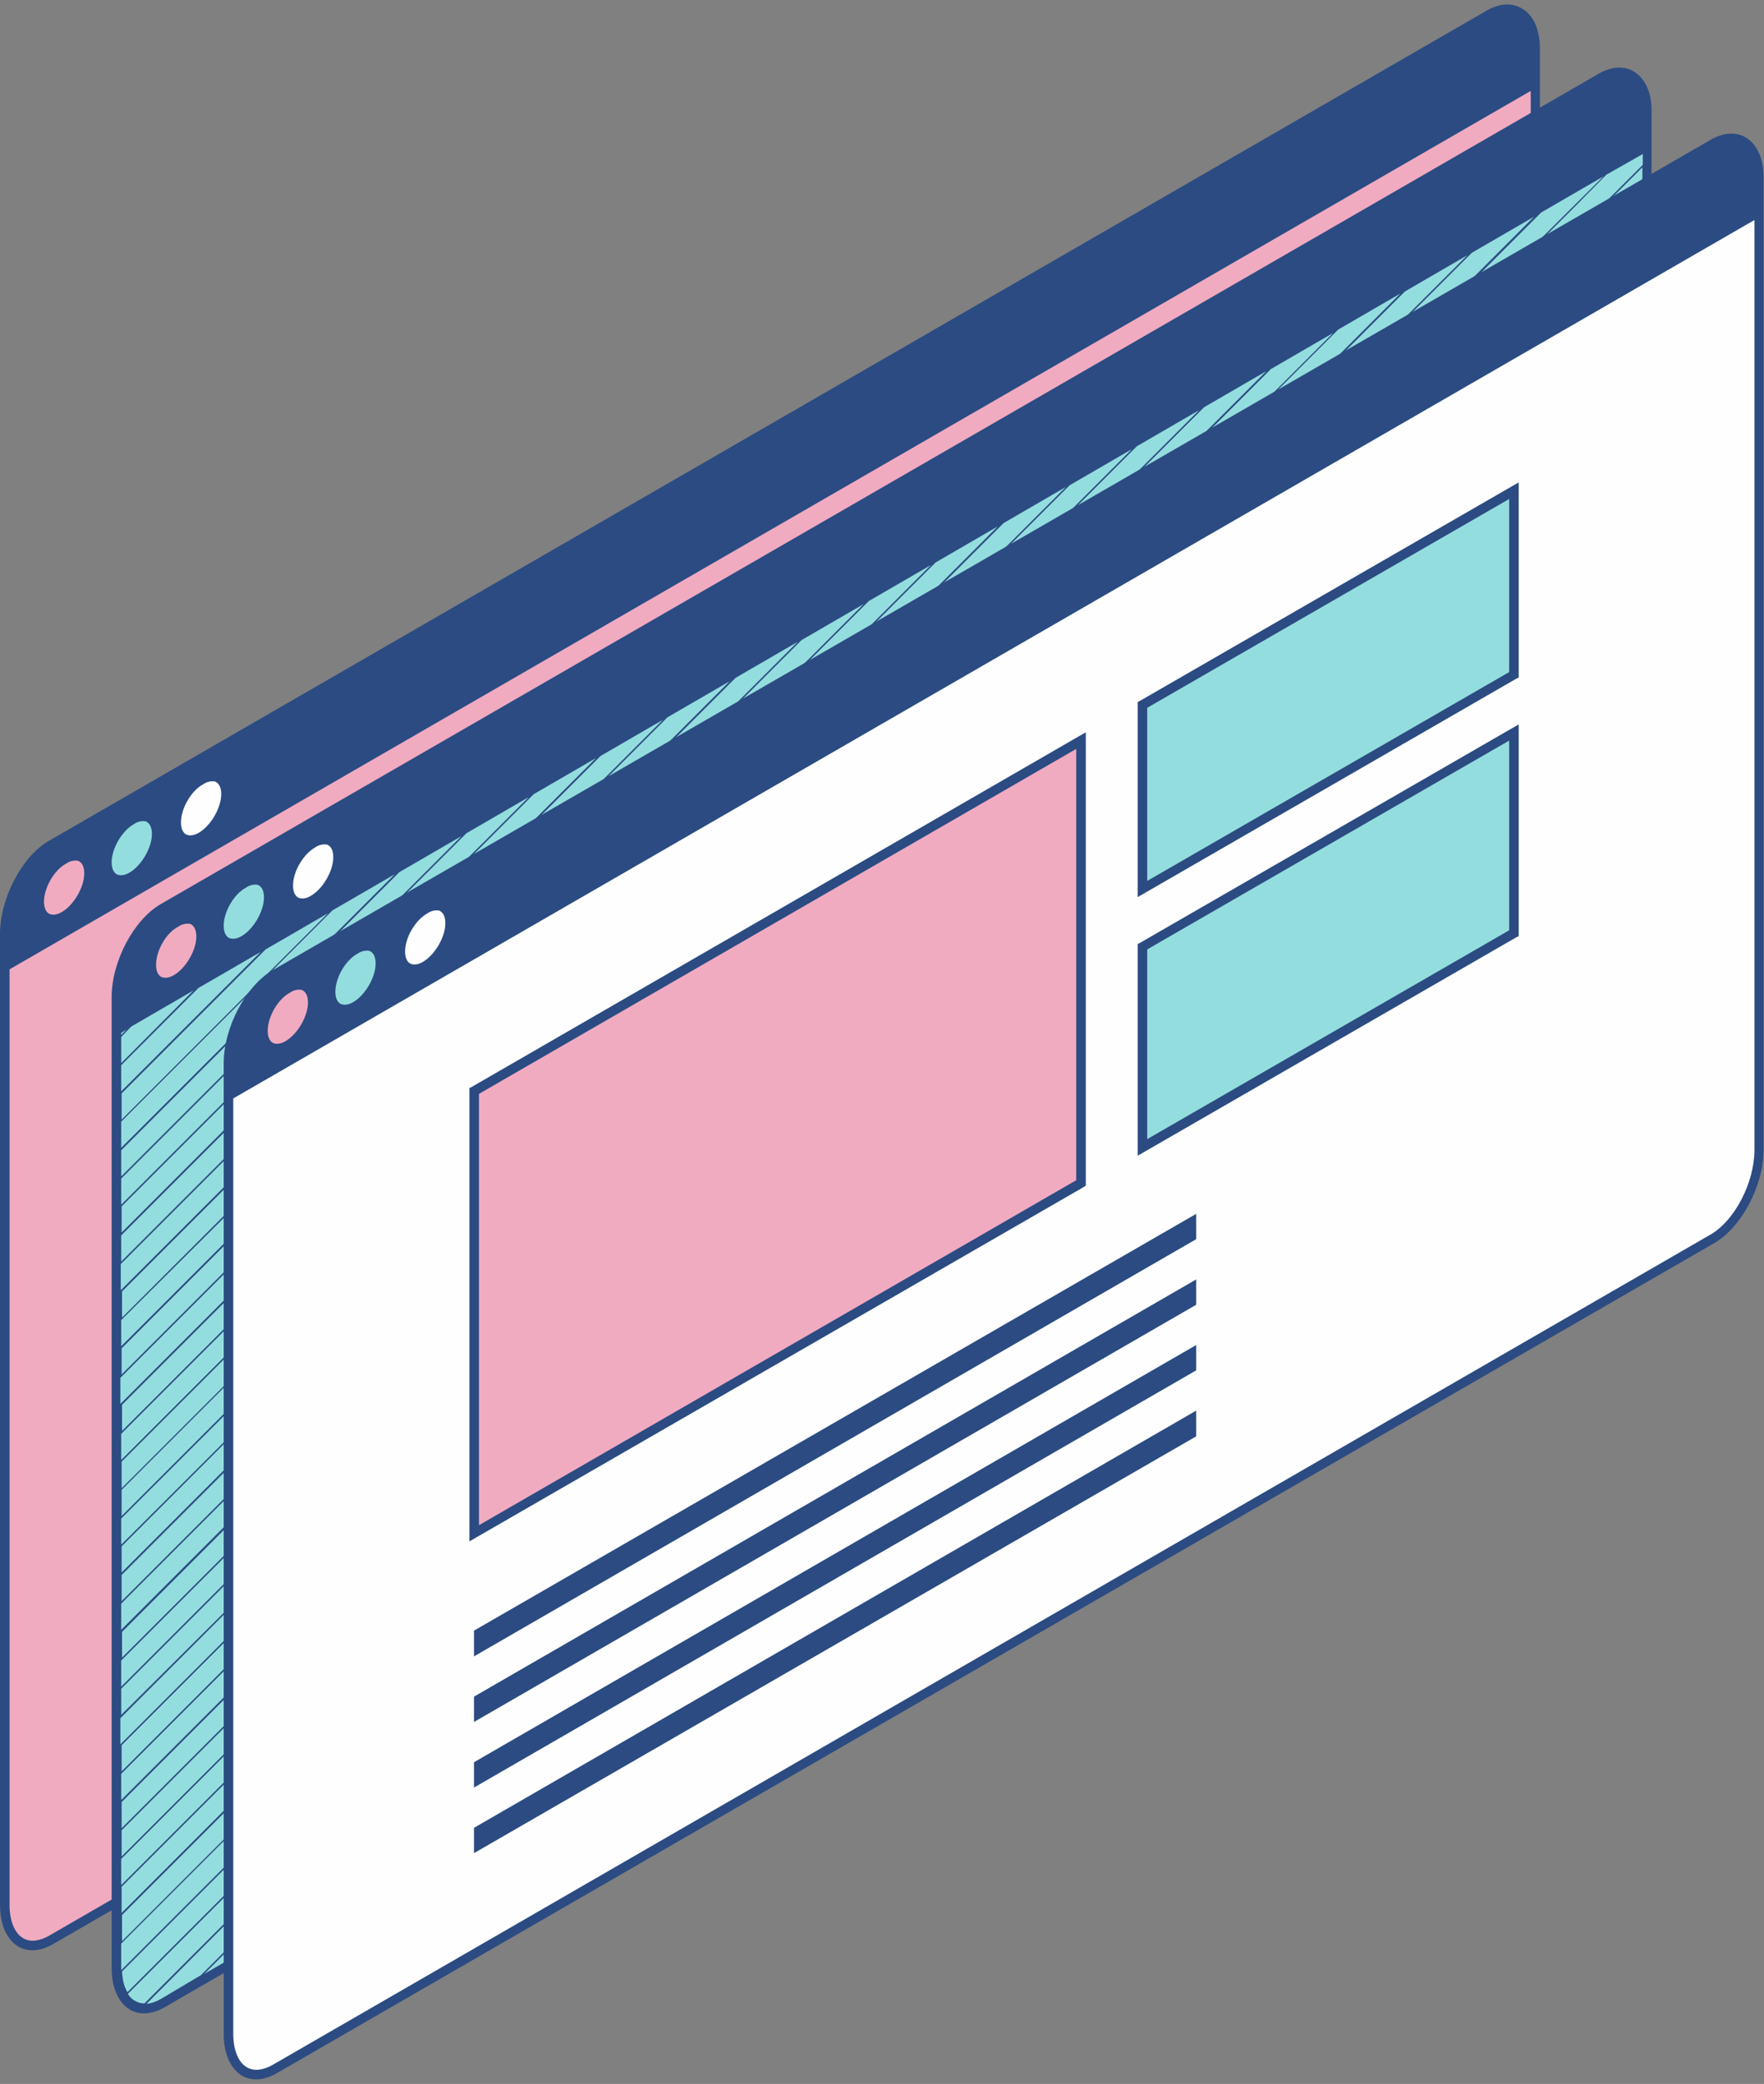 <?xml version="1.0" encoding="UTF-8" standalone="no"?><svg xmlns="http://www.w3.org/2000/svg" xmlns:xlink="http://www.w3.org/1999/xlink" fill="#000000" height="502" preserveAspectRatio="xMidYMid meet" version="1" viewBox="0.0 -1.1 425.0 502.0" width="425" zoomAndPan="magnify"><rect x="0.0" y="-1.1" width="425.0" height="502.0" fill="#808080" stroke="none"/><g><g id="change1_1"><path d="M370,11v233.8c0,8.3-5,17.9-11.2,21.4l-346.4,200c-6.2,3.6-11.2-0.2-11.2-8.5V223.9 c0-8.3,5-17.9,11.2-21.4l346.4-200C364.9-1.1,370,2.7,370,11z" fill="#f0abc1"/></g><g id="change2_1"><path d="M366.6,0.9c-2.4-1.4-5.4-1.2-8.5,0.6l-346.4,200C5.3,205.2,0,215.3,0,223.9v233.8 c0,4.8,1.6,8.4,4.4,10.1c1,0.6,2.2,0.9,3.4,0.9c1.6,0,3.3-0.5,5-1.5l346.4-200c6.5-3.8,11.8-13.8,11.8-22.4V11 C371.1,6.2,369.5,2.5,366.6,0.9z M358.2,265.2l-346.4,200c-2.3,1.3-4.5,1.6-6.2,0.6c-2.1-1.2-3.3-4.2-3.3-8.1V232.4L368.8,20.8v224 C368.8,252.6,364,261.8,358.2,265.2z" fill="#2b4b82"/></g><g id="change1_2"><path d="M10.6,216.1c0,1.4,0.4,2.4,1.2,2.9c0.8,0.4,1.9,0.3,3.1-0.4c2.9-1.7,5.4-6,5.4-9.3 c0-1.4-0.4-2.4-1.2-2.9c-0.3-0.2-0.6-0.2-1-0.2c-0.6,0-1.4,0.2-2.1,0.7C13.1,208.4,10.6,212.7,10.6,216.1z" fill="#f0abc1"/></g><g id="change3_1"><path d="M26.9,206.6c0,1.4,0.4,2.4,1.2,2.9c0.8,0.4,1.9,0.3,3.1-0.4c2.9-1.7,5.4-6,5.4-9.3 c0-1.4-0.4-2.4-1.2-2.9c-0.3-0.2-0.6-0.2-1-0.2c-0.6,0-1.4,0.2-2.1,0.7C29.4,199,26.9,203.3,26.9,206.6z" fill="#94ddde"/></g><g id="change4_1"><path d="M43.6,197c0,1.4,0.4,2.4,1.2,2.9c0.8,0.4,1.9,0.3,3.1-0.4c2.9-1.7,5.4-6,5.4-9.3 c0-1.4-0.4-2.4-1.2-2.9c-0.3-0.2-0.6-0.2-1-0.2c-0.6,0-1.4,0.2-2.1,0.7C46.1,189.3,43.6,193.6,43.6,197z" fill="#fefefe"/></g></g><g><g id="change3_2"><path d="M396.9,26.2v233.8c0,8.3-5,17.9-11.2,21.4l-346.4,200c-6.2,3.6-11.2-0.2-11.2-8.5V239.1 c0-8.3,5-17.9,11.2-21.4l346.4-200C391.9,14.1,396.9,17.9,396.9,26.2z" fill="#94ddde"/></g><g id="change2_2"><path d="M393.6,16.1c-2.4-1.4-5.4-1.2-8.5,0.6l-346.4,200c-6.5,3.8-11.8,13.8-11.8,22.4v233.8 c0,4.8,1.6,8.4,4.4,10.1c1,0.6,2.2,0.9,3.4,0.9c1.6,0,3.3-0.5,5-1.5l346.4-200c6.5-3.8,11.8-13.8,11.8-22.4V26.2 C398.1,21.4,396.4,17.8,393.6,16.1z M395.8,36v2.6l-22.9,22.9l0,0l-27.3,27.3l-54.6,54.6l0,0l-27.3,27.3L209,225.4l0,0l-27.3,27.3 L127,307.4l0,0l-27.3,27.3l-54.6,54.6l0,0l-15.9,15.9v-6.3l22.9-22.9l0,0l34.1-34.1l0,0l47.8-47.8l0,0l34.1-34.1l0,0L216,212l0,0 l34.1-34.1l0,0l12.6-12.6l1.1-1.1l34.1-34.1l0,0L332.1,96l0,0l47.8-47.8l0,0L387,41L395.8,36z M366,143.5L345.5,164l-61.4,61.4l0,0 l-20.5,20.5l-61.4,61.4l0,0l-20.5,20.5l-61.4,61.4l0,0l-20.5,20.5l-61.4,61.4l0,0l-7.7,7.7c-0.8-1.3-1.2-3-1.3-5l16.1-16.1l0,0 l41-41l0,0l41-41l0,0l41-41l0,0l41-41l0,0l41-41l0,0l12.3-12.3l1.4-1.4l27.3-27.3l0,0l41-41v0l41-41l0,0l22.7-22.7v6.3L366,143.5 L366,143.5z M359.2,143.5L359.2,143.5l-13.7,13.7l-68.3,68.3l0,0l-13.7,13.7l-68.3,68.3l0,0L181.7,321l-68.3,68.3l0,0L99.7,403 l-68.3,68.3l0,0l-2.2,2.2c0-0.2,0-0.4,0-0.6v-5.8l9.3-9.3l0,0L86.3,410l0,0l34.1-34.1l0,0l47.8-47.8l0,0l34.1-34.1l0,0l47.8-47.8 l0,0l11.9-11.9l1.7-1.7l20.5-20.5l0,0l47.8-47.8v0l34.1-34.1l0,0l29.5-29.5v6.3L359.2,143.5z M352.4,143.5L352.4,143.5l-6.8,6.8 l-75.1,75.1l0,0l-6.8,6.8l-75.1,75.1l0,0l-6.8,6.8l-75.1,75.1l0,0l-6.8,6.8l-70.5,70.5v-6.3l2.5-2.5l0,0l54.6-54.6l0,0l27.3-27.3 l0,0l54.6-54.6l0,0l27.3-27.3l0,0l54.6-54.6l0,0l27.3-27.3l0,0l54.6-54.6v0l27.3-27.3l0,0l36.4-36.4v6.3L352.4,143.5z M345.5,143.5 L345.5,143.5L345.5,143.5l-81.9,81.9l0,0l0,0l-81.9,81.9l0,0l0,0l-81.9,81.9l0,0l0,0l-70.5,70.5v-6.3l57.1-57.1l0,0l20.5-20.5l0,0 l61.4-61.4l0,0l20.5-20.5l0,0l61.4-61.4l0,0l20.5-20.5l0,0l61.4-61.4v0l20.5-20.5l0,0l43.2-43.2v6.3L345.5,143.5z M338.7,143.5 L338.7,143.5L338.7,143.5l-81.9,81.9l0,0l-81.9,81.9l0,0l-81.9,81.9l0,0L29.2,453v-6.3l70.7-70.7l0,0l81.9-81.9l0,0l81.9-81.9l0,0 l81.9-81.9l0,0l50-50v6.3L338.7,143.5z M331.9,143.5L331.9,143.5L331.9,143.5l-81.9,81.9l0,0L168,307.4l0,0l-81.9,81.9l0,0 l-56.8,56.8v-6.3l57.1-57.1l81.9-81.9l6.8-6.8l75.1-75.1v0l81.9-81.9l63.7-63.7v6.3L331.9,143.5z M345.5,123L325,143.5l0,0 L263.6,205l-20.5,20.5l0,0l-61.4,61.4l-20.5,20.5l0,0l-61.4,61.4l-20.5,20.5l0,0l-50,50V433l57.1-57.1v0l81.9-81.9l81.9-81.9 l13.4-13.4l0.3-0.3l68.3-68.3l63.7-63.7v6.3L345.5,123z M345.5,116.2l-27.3,27.3l0,0l-54.6,54.6l-27.3,27.3l0,0l-54.6,54.6 l-27.3,27.3l0,0L99.7,362l-27.3,27.3l0,0l-43.2,43.2v-6.3l50.3-50.3l0,0l6.8-6.8l0,0l75.1-75.1l0,0l6.8-6.8l0,0l75.1-75.1l0,0 l6.8-6.8l0,0l13.3-13.3l0.4-0.4l61.4-61.4l0,0l6.8-6.8l0,0l63.7-63.7V66L345.5,116.2z M393.3,61.6l-47.8,47.8l-34.1,34.1l0,0 l-47.8,47.8l-34.1,34.1l0,0l-47.8,47.8l-34.1,34.1l0,0l-47.8,47.8l-34.1,34.1l0,0l-36.4,36.4v-6.3l43.4-43.4l0,0l13.7-13.7l0,0 l68.3-68.3l0,0l13.7-13.7l0,0l68.3-68.3l0,0l13.7-13.7l0,0l13.1-13.1l0.5-0.5l54.6-54.6l0,0l13.7-13.7l0,0l63.7-63.7v6.3 L393.3,61.6L393.3,61.6z M386.5,61.6l-41,41l-41,41l0,0l-41,41l-41,41l0,0l-41,41l-41,41l0,0l-41,41l-41,41l0,0l-29.5,29.5v-6.3 l36.6-36.6l0,0l20.5-20.5l0,0l61.4-61.4l0,0l20.5-20.5l0,0l61.4-61.4l0,0l20.5-20.5l0,0l13-13l0.7-0.7l47.8-47.8l0,0l20.5-20.5l0,0 l61.4-61.4l0,0l2.2-2.2v6.3L386.5,61.6L386.5,61.6z M379.7,61.6L379.7,61.6l-34.1,34.1l-47.8,47.8l0,0l-34.1,34.1l-47.8,47.8l0,0 l-34.1,34.1l-47.8,47.8l0,0l-34.1,34.1l-47.8,47.8l0,0L29.2,412v-6.3L59,375.9l0,0l27.3-27.3l0,0l54.6-54.6l0,0l27.3-27.3l0,0 l54.6-54.6l0,0l27.3-27.3l0,0l12.8-12.8l0.9-0.9l41-41l0,0l27.3-27.3l0,0l54.6-54.6l0,0l9-9v6.3L379.7,61.6z M366,61.6L366,61.6 l-20.5,20.5l-61.4,61.4l0,0L263.6,164l-61.4,61.4l0,0l-20.5,20.5l-61.4,61.4l0,0l-20.5,20.5l-61.4,61.4l0,0l-9,9V392l16.1-16.1l0,0 l41-41l0,0l41-41l0,0l41-41l0,0l41-41l0,0l41-41l0,0l12.3-12.3l1.4-1.4l27.3-27.3l0,0l41-41v0l38.8-38.8l15-8.7L366,61.6z M30.5,246.9l-1.3,1.3v-0.5L30.5,246.9z M31.6,246.2l15-8.7L29.2,255v-6.3L31.6,246.2z M47.8,236.9l15-8.7l-33.6,33.6v-6.3 L47.8,236.9z M64,227.6l15-8.7l-6.5,6.5l0,0l-43.2,43.2v-6.3L64,227.6z M80.1,218.2l15-8.7l-15.9,15.9l0,0l-50,50v-6.3L80.1,218.2z M86.3,218.9L86.3,218.9l9.9-9.9l15-8.7l-25.2,25.2l0,0l-56.8,56.8v-6.3L86.3,218.9z M100,212L100,212l12.4-12.4l15-8.7l-34.5,34.5 l0,0l-63.7,63.7v-6.3L100,212z M86.3,232.5L86.3,232.5l20.5-20.5l0,0l21.8-21.8l15-8.7l-43.8,43.8l0,0l0,0l-70.5,70.5v-6.3 L86.3,232.5z M31.7,294l54.6-54.6l0,0l27.3-27.3l0,0l31.1-31.1l15-8.7l-53.2,53.2l0,0l-6.8,6.8l-70.5,70.5v-6.3L31.7,294L31.7,294z M38.5,294l47.8-47.8l0,0l34.1-34.1l0,0l40.4-40.4l15-8.7l-62.5,62.5l0,0l-13.7,13.7l-68.3,68.3l0,0l-2.2,2.2v-6.3L38.5,294 L38.5,294z M45.4,294L45.4,294l41-41l0,0l41-41l0,0l41-41l0,0l8.8-8.8l15-8.7L181.7,164l-61.4,61.4l0,0l-20.5,20.5l-61.4,61.4l0,0 l-9,9v-6.3L45.4,294z M52.2,294L52.2,294l34.1-34.1l0,0l47.8-47.8l0,0l34.1-34.1l0,0l24.9-24.9l15-8.7l-26.5,26.5L127,225.4l0,0 l-27.3,27.3l-54.6,54.6l0,0l-15.9,15.9v-6.3L52.2,294z M59,294L59,294l27.3-27.3l0,0l54.6-54.6l0,0l27.3-27.3l0,0l41.1-41.1l15-8.7 l-8.5,8.5l0,0l-34.1,34.1l-47.8,47.8l0,0l-34.1,34.1l-47.8,47.8l0,0l-22.7,22.7v-6.3L59,294z M65.8,294L65.8,294l20.5-20.5l0,0 l61.4-61.4l0,0l20.5-20.5l0,0l57.2-57.2l15-8.7l-17.9,17.9l0,0l-41,41l-41,41l0,0l-41,41l-41,41l0,0l-29.5,29.5v-6.3L65.8,294z M72.7,294L72.7,294l13.7-13.7l0,0l68.3-68.3l0,0l13.7-13.7l0,0l68.3-68.3l0,0l5.1-5.1l15-8.7l-27.2,27.2l0,0l-47.8,47.8 l-34.1,34.1l0,0l-47.8,47.8l-34.1,34.1l0,0l-36.4,36.4v-6.3L72.7,294z M79.5,294L79.5,294l6.8-6.8l0,0l75.1-75.1l0,0l6.8-6.8l0,0 l75.1-75.1l0,0l6.8-6.8l0,0l7.6-7.6l15-8.7l-9.2,9.2l-27.3,27.3l0,0l-54.6,54.6l-27.3,27.3l0,0l-54.6,54.6l-27.3,27.3l0,0 l-43.2,43.2v-6.3L79.5,294z M86.3,294l81.9-81.9l81.9-81.9l13.4-13.4l0.3-0.3l10.1-10.1l15-8.7L263.6,123l-20.5,20.5l0,0L181.7,205 l-20.5,20.5l0,0l-61.4,61.4l-20.5,20.5l0,0l-50,50V351L86.3,294z M86.3,300.8l6.8-6.8l75.1-75.1v0l81.9-81.9L290.1,97l15-8.7 l-55.2,55.2v0l0,0L168,225.4l0,0l-81.9,81.9l0,0l-56.8,56.8v-6.3L86.3,300.8z M100,294L100,294l81.9-81.9l0,0l81.9-81.9l0,0 l42.4-42.4l15-8.7l-64.5,64.5v0l0,0l-81.9,81.9l0,0l-81.9,81.9l0,0L29.2,371v-6.3L100,294z M86.3,314.4L86.3,314.4l20.5-20.5l0,0 l61.4-61.4l0,0l20.5-20.5l0,0l61.4-61.4l0,0l20.5-20.5l0,0l51.8-51.8l15-8.7l-73.8,73.8l0,0l0,0l-81.9,81.9l0,0l0,0l-81.9,81.9l0,0 l0,0l-70.5,70.5v-6.3L86.3,314.4z M31.7,375.9l54.6-54.6l0,0l27.3-27.3l0,0l54.6-54.6l0,0l27.3-27.3l0,0l54.6-54.6l0,0l27.3-27.3 l0,0l54.6-54.6v0l6.5-6.5l15-8.7l-1.2,1.2l0,0l-6.8,6.8l-75.1,75.1l0,0l-6.8,6.8l-75.1,75.1l0,0l-6.8,6.8l-75.1,75.1l0,0l-6.8,6.8 l-70.5,70.5v-6.3L31.7,375.9L31.7,375.9z M38.5,375.9l47.8-47.8l0,0l34.1-34.1l0,0l47.8-47.8l0,0l34.1-34.1l0,0l47.8-47.8l0,0 l11.9-11.9l1.7-1.7l20.5-20.5l0,0l47.8-47.8v0l22.6-22.6l15-8.7l-10.6,10.6l0,0l-13.7,13.7l-68.3,68.3l0,0l-13.7,13.7l-68.3,68.3 l0,0l-13.7,13.7l-68.3,68.3l0,0L99.7,321l-68.3,68.3l0,0l-2.2,2.2v-6.3L38.5,375.9L38.5,375.9z M30.8,479.2l21.4-21.4l0,0 l34.1-34.1l0,0l47.8-47.8l0,0l34.1-34.1l0,0L216,294l0,0l34.1-34.1l0,0l12.6-12.6l1.1-1.1L298,212l0,0l34.1-34.1l0,0l47.8-47.8l0,0 l15.9-15.9v6.3l-22.9,22.9l0,0l-27.3,27.3l-54.6,54.6l0,0l-27.3,27.3L209,307.4l0,0l-27.3,27.3L127,389.3l0,0l-27.3,27.3 l-54.6,54.6l0,0l-10.3,10.3c-0.8,0-1.6-0.2-2.2-0.6C31.9,480.6,31.3,480,30.8,479.2z M38.8,480.4c-1.2,0.7-2.4,1.1-3.5,1.2 L59,457.8l0,0l27.3-27.3l0,0l54.6-54.6l0,0l27.3-27.3l0,0l54.6-54.6l0,0l27.3-27.3l0,0l12.8-12.8l0.9-0.9l41-41l0,0l27.3-27.3l0,0 l54.6-54.6l0,0l9-9v6.3l-16.1,16.1l0,0l-34.1,34.1l-47.8,47.8l0,0l-34.1,34.1l-47.8,47.8l0,0l-34.1,34.1l-47.8,47.8l0,0l-34.1,34.1 l-47.8,47.8l0,0l-3.6,3.6L38.8,480.4z M395.3,264.4l-23.9,23.9l-15,8.7l3-3l0,0l36.4-36.4v2.3C395.8,261.4,395.6,262.9,395.3,264.4 z M385.1,280.4l-12.6,7.3l22.6-22.6C393.7,271.5,389.8,277.7,385.1,280.4z M355.3,297.6l-15,8.7l12.3-12.3l0,0l43.2-43.2v6.3 L355.3,297.6z M339.1,307l-15,8.7l21.7-21.7l0,0l50-50v6.3L339.1,307z M331.9,307.4L331.9,307.4l-8.9,8.9l-15,8.7l31-31l56.8-56.8 v6.3L331.9,307.4z M345.5,286.9L325,307.4l0,0l-18.2,18.2l-15,8.7l40.3-40.3l63.7-63.7v6.3L345.5,286.9z M345.5,280.1l-27.3,27.3 l0,0L290.6,335l-15,8.7l49.7-49.7l0,0l6.8-6.8l0,0l63.7-63.7v6.3L345.5,280.1z M393.3,225.4l-47.8,47.8l-34.1,34.1l0,0l-36.9,36.9 l-15,8.7l3.8-3.8l0.5-0.5l54.6-54.6l0,0l13.7-13.7l0,0l63.7-63.7v6.3L393.3,225.4L393.3,225.4z M386.5,225.4l-41,41l-41,41l0,0 l-41,41l-5.3,5.3l-15,8.7l6.9-6.9l0,0l13-13l0.7-0.7l47.8-47.8l0,0l20.5-20.5l0,0l61.4-61.4l0,0l2.2-2.2v6.3L386.5,225.4 L386.5,225.4z M379.7,225.4L379.7,225.4l-34.1,34.1l-47.8,47.8l0,0l-34.1,34.1l-21.4,21.4l-15,8.7l23-23l0,0l12.8-12.8l0.9-0.9 l41-41l0,0l27.3-27.3l0,0l54.6-54.6l0,0l9-9v6.3L379.7,225.4z M372.8,225.4L372.8,225.4l-27.3,27.3l-54.6,54.6l0,0l-27.3,27.3 L226,372.3l-15,8.7l5-5l0,0l34.1-34.1l0,0l12.6-12.6l1.1-1.1L298,294l0,0l34.1-34.1l0,0l47.8-47.8l0,0l15.9-15.9v6.3L372.8,225.4z M366,225.4L366,225.4l-20.5,20.5l-61.4,61.4l0,0l-20.5,20.5l-53.7,53.7l-15,8.7l14.4-14.4l0,0l41-41l0,0l12.3-12.3l1.4-1.4 l27.3-27.3l0,0l41-41v0l41-41l0,0l22.7-22.7v6.3L366,225.4z M359.2,225.4L359.2,225.4l-13.7,13.7l-68.3,68.3l0,0L263.6,321 l-68.3,68.3l0,0l-1.6,1.6l-15,8.7l23.7-23.7l0,0l47.8-47.8l0,0l11.9-11.9l1.7-1.7l20.5-20.5l0,0l47.8-47.8v0l34.1-34.1l0,0 l29.5-29.5v6.3L359.2,225.4z M352.4,225.4L352.4,225.4l-6.8,6.8l-75.1,75.1l0,0l-6.8,6.8l-75.1,75.1l0,0l-6.8,6.8l-4.1,4.1l-15,8.7 l5.7-5.7l0,0l27.3-27.3l0,0l54.6-54.6l0,0l27.3-27.3l0,0l54.6-54.6v0l27.3-27.3l0,0l36.4-36.4v6.3L352.4,225.4z M345.5,225.4 L345.5,225.4L345.5,225.4l-81.9,81.9l0,0l0,0l-81.9,81.9l0,0l0,0l-20.3,20.3l-15,8.7l21.9-21.9l0,0l20.5-20.5l0,0l61.4-61.4l0,0 l20.5-20.5l0,0l61.4-61.4v0l20.5-20.5l0,0l43.2-43.2v6.3L345.5,225.4z M338.7,225.4L338.7,225.4l-81.9,81.9l0,0l-81.9,81.9l0,0 l-29.6,29.6l-15,8.7l51.7-51.7l0,0l81.9-81.9l0,0l81.9-81.9l0,0l50-50v6.3L338.7,225.4z M331.9,225.4L331.9,225.4l-81.9,81.9l0,0 L168,389.3l0,0l-38.9,38.9l-15,8.7l54.2-54.2L257,294l6.6-6.6l0.2-0.2l68.3-68.3l63.7-63.7v6.3L331.9,225.4z M345.5,205L325,225.4 l0,0l-61.4,61.4l-20.5,20.5l0,0l-61.4,61.4l-20.5,20.5l0,0l-48.2,48.2l-15,8.7l70.3-70.3v0l81.9-81.9l13.4-13.4l0.3-0.3l68.3-68.3 l63.7-63.7v6.3L345.5,205z M345.5,198.1l-27.3,27.3l0,0l-54.6,54.6l-27.3,27.3l0,0L181.7,362l-27.3,27.3l0,0l-54.6,54.6l-2.9,2.9 l-15,8.7l4.5-4.5l0,0l75.1-75.1l0,0l6.8-6.8l0,0l75.1-75.1l0,0l6.8-6.8l0,0l13.3-13.3l0.4-0.4l61.4-61.4l0,0l6.8-6.8l0,0l63.7-63.7 v6.3L345.5,198.1z M393.3,143.5l-47.8,47.8l-34.1,34.1l0,0l-47.8,47.8l-34.1,34.1l0,0l-47.8,47.8l-34.1,34.1l0,0l-47.8,47.8 l-19.1,19.1l-15,8.7l7-7l0,0l13.7-13.7l0,0l68.3-68.3l0,0l13.7-13.7l0,0l68.3-68.3l0,0l13.7-13.7l0,0l13.1-13.1l0.5-0.5l54.6-54.6 l0,0l13.7-13.7l0,0l63.7-63.7v6.3L393.3,143.5L393.3,143.5z M386.5,143.5l-41,41l-41,41l0,0l-41,41l-41,41l0,0l-41,41l-41,41l0,0 l-41,41l-35.3,35.2l-15,8.7l16.4-16.4l0,0l20.5-20.5l0,0l61.4-61.4l0,0l20.5-20.5l0,0l61.4-61.4l0,0l20.5-20.5l0,0l13-13l0.7-0.7 l47.8-47.8l0,0l20.5-20.5l0,0l61.4-61.4l0,0l2.2-2.2v6.3L386.5,143.5L386.5,143.5z" fill="#2b4b82"/></g><g id="change1_3"><path d="M37.6,231.3c0,1.4,0.4,2.4,1.2,2.9c0.8,0.4,1.9,0.3,3.1-0.4c2.9-1.7,5.4-6,5.4-9.3 c0-1.4-0.4-2.4-1.2-2.9c-0.3-0.2-0.6-0.2-1-0.2c-0.6,0-1.4,0.2-2.1,0.7C40,223.6,37.6,227.9,37.6,231.3z" fill="#f0abc1"/></g><g id="change3_3"><path d="M53.9,221.9c0,1.4,0.4,2.4,1.2,2.9c0.8,0.4,1.9,0.3,3.1-0.4c2.9-1.7,5.4-6,5.4-9.3 c0-1.4-0.4-2.4-1.2-2.9c-0.3-0.2-0.6-0.2-1-0.2c-0.6,0-1.4,0.2-2.1,0.7C56.4,214.2,53.9,218.5,53.9,221.9z" fill="#94ddde"/></g><g id="change4_2"><path d="M70.6,212.2c0,1.4,0.4,2.4,1.2,2.9c0.8,0.4,1.9,0.3,3.1-0.4c2.9-1.7,5.4-6,5.4-9.3 c0-1.4-0.4-2.4-1.2-2.9c-0.3-0.2-0.6-0.2-1-0.2c-0.6,0-1.4,0.2-2.1,0.7C73.1,204.6,70.6,208.8,70.6,212.2z" fill="#fefefe"/></g></g><g><g id="change4_3"><path d="M412.7,33.6l-346.4,200c-6.2,3.6-11.2,13.2-11.2,21.4v233.8c0,8.3,5,12.1,11.2,8.5l346.4-200 c6.2-3.6,11.2-13.2,11.2-21.4V42.1C423.9,33.8,418.9,30,412.7,33.6z" fill="#fefefe"/></g><g id="change2_3"><path d="M420.6,32c-2.4-1.4-5.4-1.2-8.5,0.6l-346.4,200c-6.5,3.8-11.8,13.8-11.8,22.4v233.8 c0,4.8,1.6,8.4,4.4,10.1c1,0.6,2.2,0.9,3.4,0.9c1.6,0,3.3-0.5,5-1.5l346.4-200c6.5-3.8,11.8-13.8,11.8-22.4V42.1 C425,37.3,423.4,33.7,420.6,32z M412.1,296.3l-346.4,200c-2.3,1.3-4.5,1.6-6.2,0.6c-2.1-1.2-3.3-4.2-3.3-8.1V263.5L422.7,51.9v224 C422.7,283.7,418,292.9,412.1,296.3z" fill="#2b4b82"/></g><g id="change1_4"><path d="M64.5,247.2c0,1.4,0.4,2.4,1.2,2.9c0.8,0.4,1.9,0.3,3.1-0.4c2.9-1.7,5.4-6,5.4-9.3 c0-1.4-0.4-2.4-1.2-2.9c-0.3-0.2-0.6-0.2-1-0.2c-0.6,0-1.4,0.2-2.1,0.7C67,239.5,64.5,243.8,64.5,247.2z" fill="#f0abc1"/></g><g id="change3_4"><path d="M80.8,237.8c0,1.4,0.4,2.4,1.2,2.9c0.8,0.4,1.9,0.3,3.1-0.4c2.9-1.7,5.4-6,5.4-9.3 c0-1.4-0.4-2.4-1.2-2.9c-0.3-0.2-0.6-0.2-1-0.2c-0.6,0-1.4,0.2-2.1,0.7C83.3,230.1,80.8,234.4,80.8,237.8z" fill="#94ddde"/></g><g id="change4_4"><path d="M97.6,228.1c0,1.4,0.4,2.4,1.2,2.9c0.8,0.4,1.9,0.3,3.1-0.4c2.9-1.7,5.4-6,5.4-9.3 c0-1.4-0.4-2.4-1.2-2.9c-0.3-0.2-0.6-0.2-1-0.2c-0.6,0-1.4,0.2-2.1,0.7C100.1,220.5,97.6,224.7,97.6,228.1z" fill="#fefefe"/></g><g id="change1_5"><path d="M260.4,283.9l-146.2,84.4V261.7l146.2-84.4V283.9z" fill="#f0abc1"/></g><g id="change3_5"><path d="M364.8,161.4l-89.5,51.7v-44.4l89.5-51.7V161.4z M364.8,175.3l-89.5,51.7v48.4l89.5-51.7V175.3z" fill="#94ddde"/></g><g fill="#2b4b82" id="change2_4"><path d="M261.6,284.5V175.3l-147.9,85.4l-0.6,0.3v109.2L261,284.9L261.6,284.5z M259.3,283.2 l-143.9,83.1V262.4l143.9-83.1V283.2z" fill="inherit"/><path d="M274.7,167.7l-0.6,0.3v47l91.2-52.6l0.6-0.3v-47L274.7,167.7z M363.6,160.8l-87.2,50.3v-41.7 l87.2-50.3V160.8z" fill="inherit"/><path d="M274.1,226.3v51l91.2-52.6l0.6-0.3v-51L274.7,226L274.1,226.3z M276.4,227.6l87.2-50.3V223 l-87.2,50.3V227.6z" fill="inherit"/><path d="M114.2 397.9L288.2 297.4 288.2 291.3 114.2 391.7z" fill="inherit"/><path d="M114.2 429.5L288.2 329 288.2 322.9 114.2 423.4z" fill="inherit"/><path d="M114.2 445.3L288.2 344.9 288.2 338.7 114.2 439.2z" fill="inherit"/><path d="M114.2 413.7L288.2 313.2 288.2 307.1 114.2 407.6z" fill="inherit"/></g></g></svg>